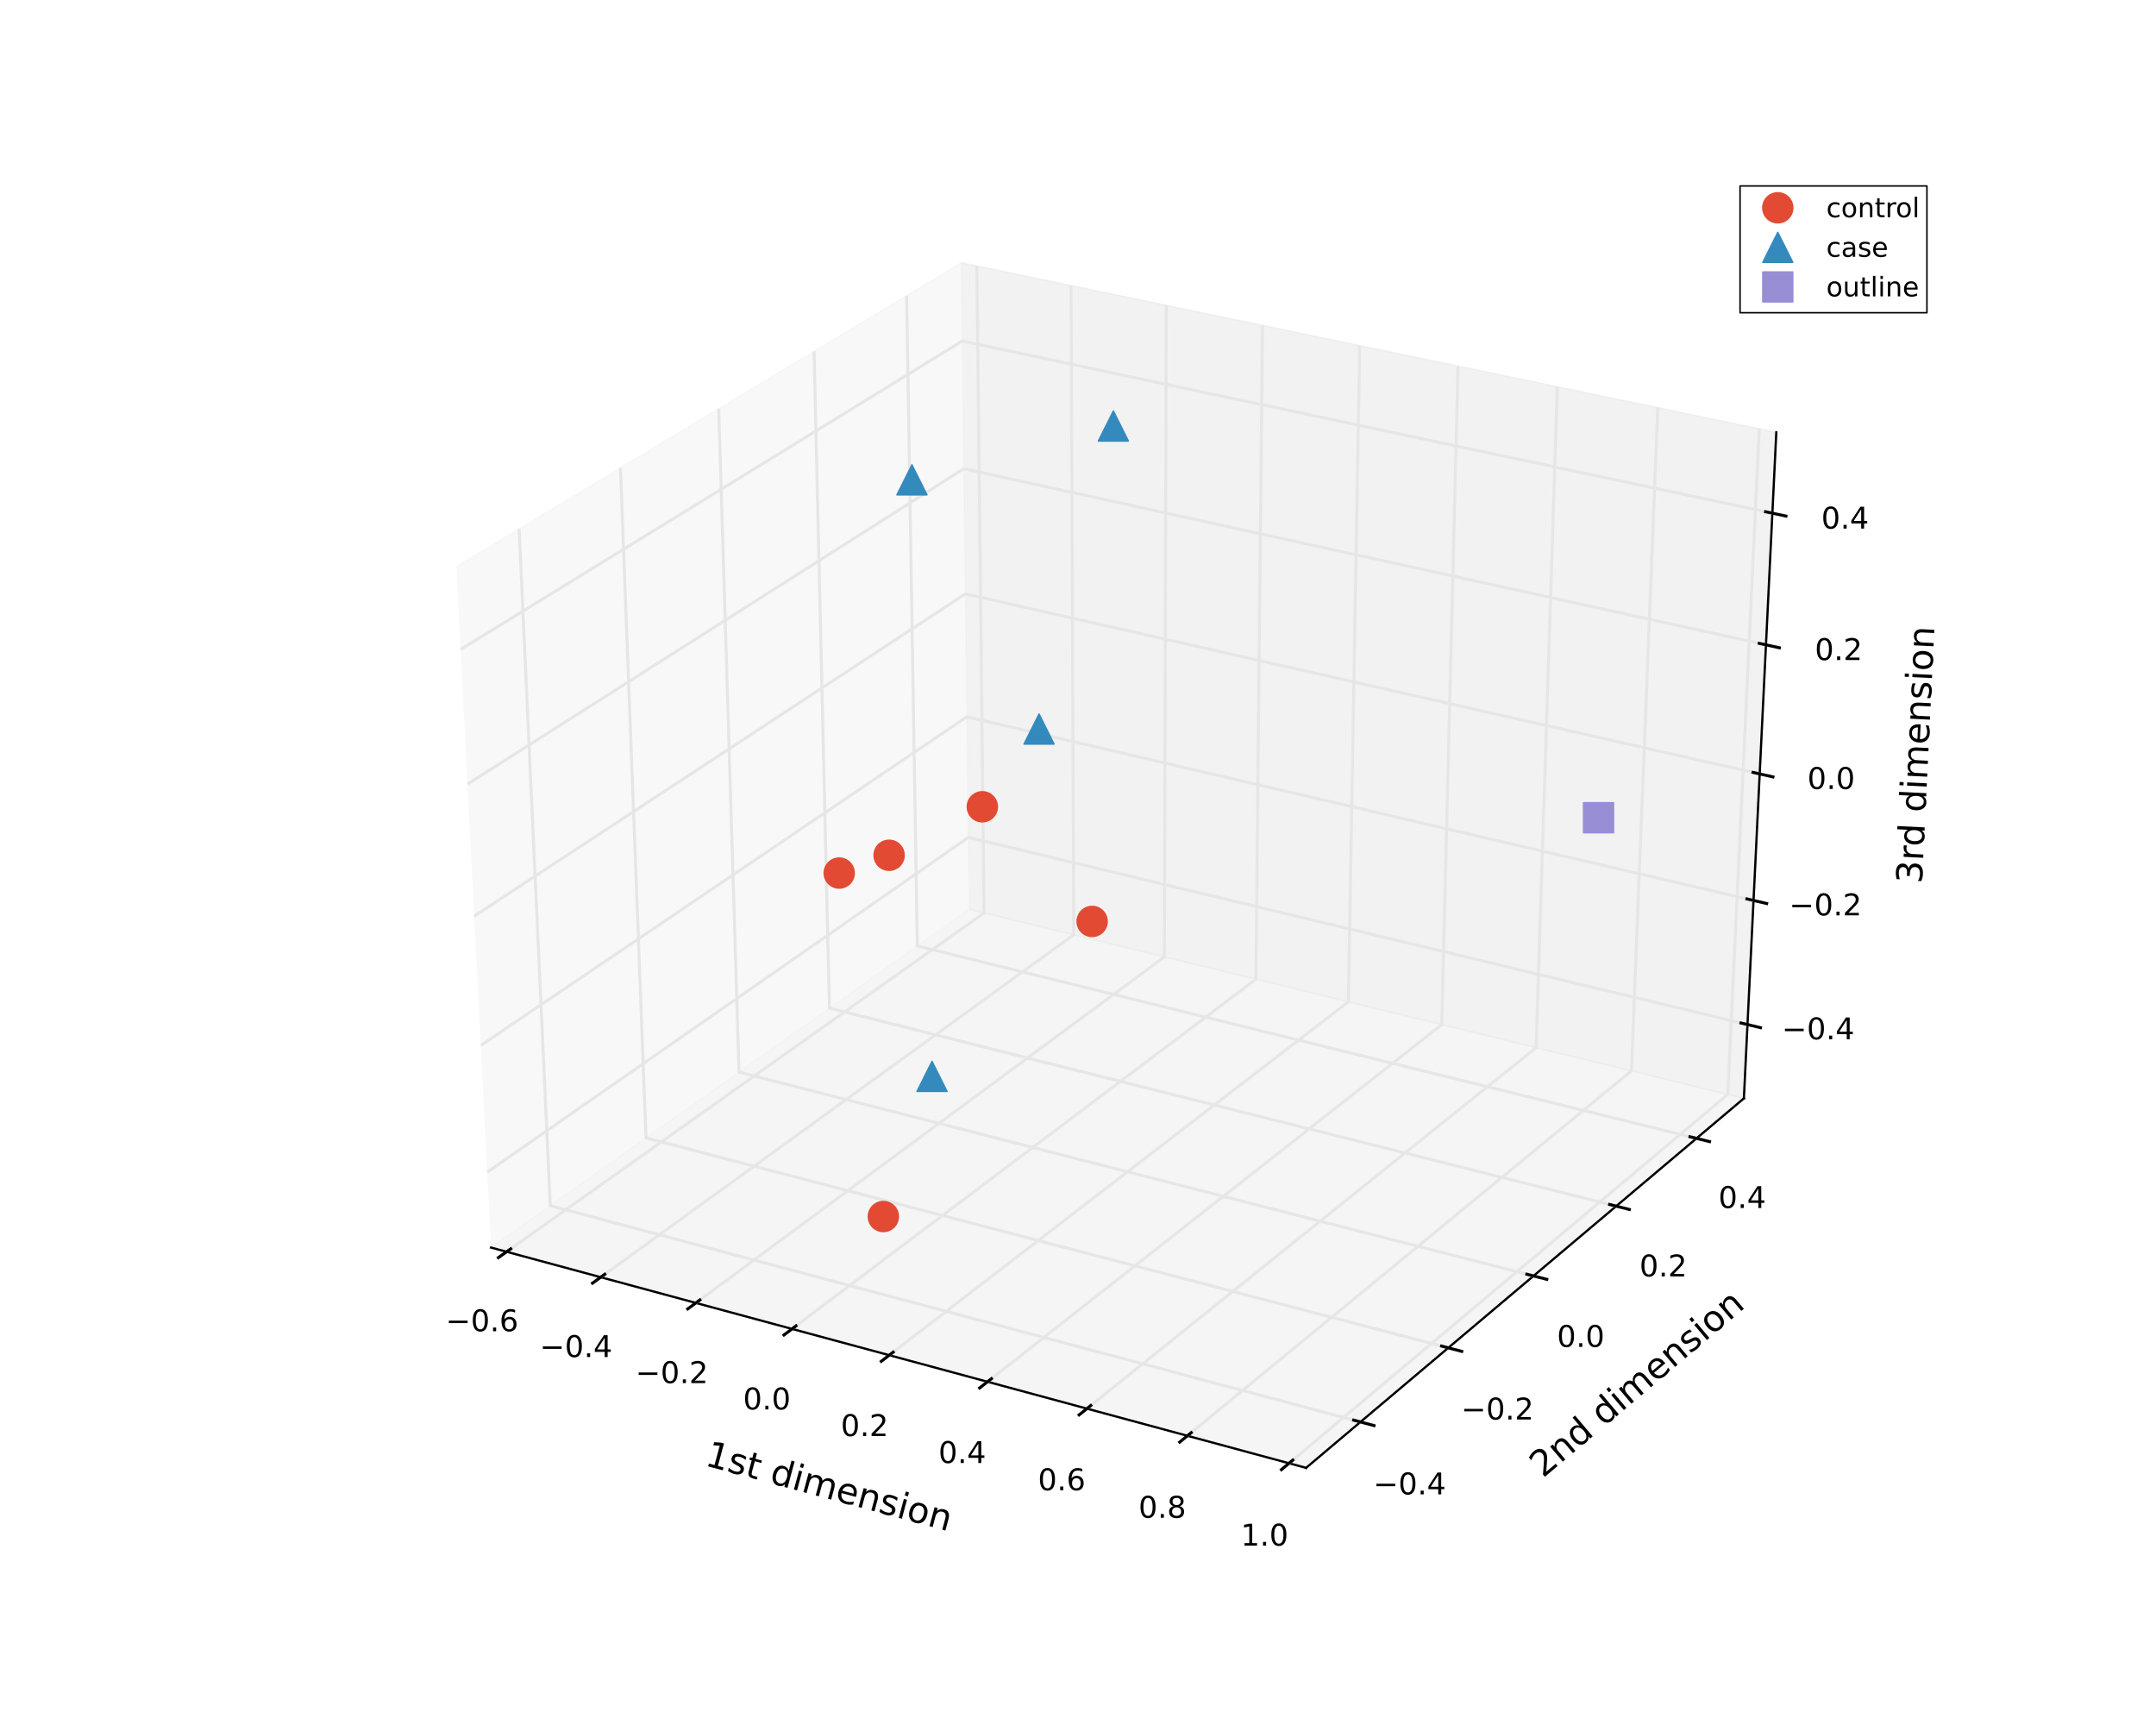 <?xml version="1.0" encoding="utf-8" standalone="no"?>
<!DOCTYPE svg PUBLIC "-//W3C//DTD SVG 1.1//EN"
  "http://www.w3.org/Graphics/SVG/1.1/DTD/svg11.dtd">
<!-- Created with matplotlib (http://matplotlib.org/) -->
<svg height="576pt" version="1.1" viewBox="0 0 720 576" width="720pt" xmlns="http://www.w3.org/2000/svg" xmlns:xlink="http://www.w3.org/1999/xlink">
 <defs>
  <style type="text/css">
*{stroke-linecap:butt;stroke-linejoin:round;}
  </style>
 </defs>
 <g id="figure_1">
  <g id="patch_1">
   <path d="
M0 576
L720 576
L720 0
L0 0
z
" style="fill:#ffffff;"/>
  </g>
  <g id="patch_2">
   <path d="
M90 518.4
L648 518.4
L648 57.6
L90 57.6
z
" style="fill:#ffffff;"/>
  </g>
  <g id="pane3d_1">
   <g id="patch_3">
    <path d="
M163.972 416.579
L323.674 303.602
L321.015 87.72
L152.408 189.228" style="fill:#f2f2f2;opacity:0.5;stroke:#f2f2f2;stroke-linejoin:miter;stroke-width:0.5;"/>
   </g>
  </g>
  <g id="pane3d_2">
   <g id="patch_4">
    <path d="
M323.674 303.602
L582.377 366.764
L593.201 144.372
L321.015 87.72" style="fill:#e6e6e6;opacity:0.5;stroke:#e6e6e6;stroke-linejoin:miter;stroke-width:0.5;"/>
   </g>
  </g>
  <g id="pane3d_3">
   <g id="patch_5">
    <path d="
M163.972 416.579
L436.162 490.142
L582.377 366.764
L323.674 303.602" style="fill:#ececec;opacity:0.5;stroke:#ececec;stroke-linejoin:miter;stroke-width:0.5;"/>
   </g>
  </g>
  <g id="axis3d_1">
   <g id="line2d_1">
    <path d="
M163.972 416.579
L436.162 490.142" style="fill:none;stroke:#000000;stroke-linecap:square;stroke-width:0.75;"/>
   </g>
   <g id="text_1">
    <!-- 1st dimension -->
    <defs>
     <path id="BitstreamVeraSans-Roman-20"/>
     <path d="
M12.406 8.297
L28.516 8.297
L28.516 63.922
L10.984 60.406
L10.984 69.391
L28.422 72.906
L38.281 72.906
L38.281 8.297
L54.391 8.297
L54.391 0
L12.406 0
z
" id="BitstreamVeraSans-Roman-31"/>
     <path d="
M54.891 33.016
L54.891 0
L45.906 0
L45.906 32.719
Q45.906 40.484 42.875 44.328
Q39.844 48.188 33.797 48.188
Q26.516 48.188 22.312 43.547
Q18.109 38.922 18.109 30.906
L18.109 0
L9.078 0
L9.078 54.688
L18.109 54.688
L18.109 46.188
Q21.344 51.125 25.703 53.562
Q30.078 56 35.797 56
Q45.219 56 50.047 50.172
Q54.891 44.344 54.891 33.016" id="BitstreamVeraSans-Roman-6e"/>
     <path d="
M52 44.188
Q55.375 50.25 60.062 53.125
Q64.75 56 71.094 56
Q79.641 56 84.281 50.016
Q88.922 44.047 88.922 33.016
L88.922 0
L79.891 0
L79.891 32.719
Q79.891 40.578 77.094 44.375
Q74.312 48.188 68.609 48.188
Q61.625 48.188 57.562 43.547
Q53.516 38.922 53.516 30.906
L53.516 0
L44.484 0
L44.484 32.719
Q44.484 40.625 41.703 44.406
Q38.922 48.188 33.109 48.188
Q26.219 48.188 22.156 43.531
Q18.109 38.875 18.109 30.906
L18.109 0
L9.078 0
L9.078 54.688
L18.109 54.688
L18.109 46.188
Q21.188 51.219 25.484 53.609
Q29.781 56 35.688 56
Q41.656 56 45.828 52.969
Q50 49.953 52 44.188" id="BitstreamVeraSans-Roman-6d"/>
     <path d="
M30.609 48.391
Q23.391 48.391 19.188 42.75
Q14.984 37.109 14.984 27.297
Q14.984 17.484 19.156 11.844
Q23.344 6.203 30.609 6.203
Q37.797 6.203 41.984 11.859
Q46.188 17.531 46.188 27.297
Q46.188 37.016 41.984 42.703
Q37.797 48.391 30.609 48.391
M30.609 56
Q42.328 56 49.016 48.375
Q55.719 40.766 55.719 27.297
Q55.719 13.875 49.016 6.219
Q42.328 -1.422 30.609 -1.422
Q18.844 -1.422 12.172 6.219
Q5.516 13.875 5.516 27.297
Q5.516 40.766 12.172 48.375
Q18.844 56 30.609 56" id="BitstreamVeraSans-Roman-6f"/>
     <path d="
M9.422 54.688
L18.406 54.688
L18.406 0
L9.422 0
z

M9.422 75.984
L18.406 75.984
L18.406 64.594
L9.422 64.594
z
" id="BitstreamVeraSans-Roman-69"/>
     <path d="
M56.203 29.594
L56.203 25.203
L14.891 25.203
Q15.484 15.922 20.484 11.062
Q25.484 6.203 34.422 6.203
Q39.594 6.203 44.453 7.469
Q49.312 8.734 54.109 11.281
L54.109 2.781
Q49.266 0.734 44.188 -0.344
Q39.109 -1.422 33.891 -1.422
Q20.797 -1.422 13.156 6.188
Q5.516 13.812 5.516 26.812
Q5.516 40.234 12.766 48.109
Q20.016 56 32.328 56
Q43.359 56 49.781 48.891
Q56.203 41.797 56.203 29.594
M47.219 32.234
Q47.125 39.594 43.094 43.984
Q39.062 48.391 32.422 48.391
Q24.906 48.391 20.391 44.141
Q15.875 39.891 15.188 32.172
z
" id="BitstreamVeraSans-Roman-65"/>
     <path d="
M45.406 46.391
L45.406 75.984
L54.391 75.984
L54.391 0
L45.406 0
L45.406 8.203
Q42.578 3.328 38.25 0.953
Q33.938 -1.422 27.875 -1.422
Q17.969 -1.422 11.734 6.484
Q5.516 14.406 5.516 27.297
Q5.516 40.188 11.734 48.094
Q17.969 56 27.875 56
Q33.938 56 38.25 53.625
Q42.578 51.266 45.406 46.391
M14.797 27.297
Q14.797 17.391 18.875 11.75
Q22.953 6.109 30.078 6.109
Q37.203 6.109 41.297 11.75
Q45.406 17.391 45.406 27.297
Q45.406 37.203 41.297 42.844
Q37.203 48.484 30.078 48.484
Q22.953 48.484 18.875 42.844
Q14.797 37.203 14.797 27.297" id="BitstreamVeraSans-Roman-64"/>
     <path d="
M18.312 70.219
L18.312 54.688
L36.812 54.688
L36.812 47.703
L18.312 47.703
L18.312 18.016
Q18.312 11.328 20.141 9.422
Q21.969 7.516 27.594 7.516
L36.812 7.516
L36.812 0
L27.594 0
Q17.188 0 13.234 3.875
Q9.281 7.766 9.281 18.016
L9.281 47.703
L2.688 47.703
L2.688 54.688
L9.281 54.688
L9.281 70.219
z
" id="BitstreamVeraSans-Roman-74"/>
     <path d="
M44.281 53.078
L44.281 44.578
Q40.484 46.531 36.375 47.5
Q32.281 48.484 27.875 48.484
Q21.188 48.484 17.844 46.438
Q14.5 44.391 14.5 40.281
Q14.5 37.156 16.891 35.375
Q19.281 33.594 26.516 31.984
L29.594 31.297
Q39.156 29.25 43.188 25.516
Q47.219 21.781 47.219 15.094
Q47.219 7.469 41.188 3.016
Q35.156 -1.422 24.609 -1.422
Q20.219 -1.422 15.453 -0.562
Q10.688 0.297 5.422 2
L5.422 11.281
Q10.406 8.688 15.234 7.391
Q20.062 6.109 24.812 6.109
Q31.156 6.109 34.562 8.281
Q37.984 10.453 37.984 14.406
Q37.984 18.062 35.516 20.016
Q33.062 21.969 24.703 23.781
L21.578 24.516
Q13.234 26.266 9.516 29.906
Q5.812 33.547 5.812 39.891
Q5.812 47.609 11.281 51.797
Q16.75 56 26.812 56
Q31.781 56 36.172 55.266
Q40.578 54.547 44.281 53.078" id="BitstreamVeraSans-Roman-73"/>
    </defs>
    <g transform="translate(235.054 489.256)rotate(-344.877)scale(0.12 -0.12)">
     <use xlink:href="#BitstreamVeraSans-Roman-31"/>
     <use x="63.623" xlink:href="#BitstreamVeraSans-Roman-73"/>
     <use x="115.723" xlink:href="#BitstreamVeraSans-Roman-74"/>
     <use x="154.932" xlink:href="#BitstreamVeraSans-Roman-20"/>
     <use x="186.719" xlink:href="#BitstreamVeraSans-Roman-64"/>
     <use x="250.195" xlink:href="#BitstreamVeraSans-Roman-69"/>
     <use x="277.979" xlink:href="#BitstreamVeraSans-Roman-6d"/>
     <use x="375.391" xlink:href="#BitstreamVeraSans-Roman-65"/>
     <use x="436.914" xlink:href="#BitstreamVeraSans-Roman-6e"/>
     <use x="500.293" xlink:href="#BitstreamVeraSans-Roman-73"/>
     <use x="552.393" xlink:href="#BitstreamVeraSans-Roman-69"/>
     <use x="580.176" xlink:href="#BitstreamVeraSans-Roman-6f"/>
     <use x="641.357" xlink:href="#BitstreamVeraSans-Roman-6e"/>
    </g>
   </g>
   <g id="Line3DCollection_1">
    <defs>
     <path d="
M169.177 -158.014
L328.638 -271.186
L326.226 -487.196" id="C0_0_3207c26d5e"/>
     <path d="
M200.605 -149.52
L358.593 -263.873
L357.685 -480.648" id="C0_1_f8992d291b"/>
     <path d="
M232.374 -140.934
L388.85 -256.486
L389.476 -474.031" id="C0_2_410a0a7210"/>
     <path d="
M264.489 -132.255
L419.413 -249.024
L421.606 -467.344" id="C0_3_6521b62896"/>
     <path d="
M296.957 -123.48
L450.287 -241.486
L454.078 -460.585" id="C0_4_1732cd6375"/>
     <path d="
M329.783 -114.608
L481.476 -233.871
L486.9 -453.753" id="C0_5_eab1f8af3b"/>
     <path d="
M362.973 -105.638
L512.985 -226.178
L520.076 -446.848" id="C0_6_dc8d82d5e9"/>
     <path d="
M396.533 -96.569
L544.819 -218.406
L553.612 -439.868" id="C0_7_8271793152"/>
     <path d="
M430.469 -87.397
L576.984 -210.553
L587.514 -432.812" id="C0_8_fc75767a06"/>
    </defs>
    <use style="fill:none;stroke:#e6e6e6;" x="0.0" xlink:href="#C0_0_3207c26d5e" y="576.0"/>
    <use style="fill:none;stroke:#e6e6e6;" x="0.0" xlink:href="#C0_1_f8992d291b" y="576.0"/>
    <use style="fill:none;stroke:#e6e6e6;" x="0.0" xlink:href="#C0_2_410a0a7210" y="576.0"/>
    <use style="fill:none;stroke:#e6e6e6;" x="0.0" xlink:href="#C0_3_6521b62896" y="576.0"/>
    <use style="fill:none;stroke:#e6e6e6;" x="0.0" xlink:href="#C0_4_1732cd6375" y="576.0"/>
    <use style="fill:none;stroke:#e6e6e6;" x="0.0" xlink:href="#C0_5_eab1f8af3b" y="576.0"/>
    <use style="fill:none;stroke:#e6e6e6;" x="0.0" xlink:href="#C0_6_dc8d82d5e9" y="576.0"/>
    <use style="fill:none;stroke:#e6e6e6;" x="0.0" xlink:href="#C0_7_8271793152" y="576.0"/>
    <use style="fill:none;stroke:#e6e6e6;" x="0.0" xlink:href="#C0_8_fc75767a06" y="576.0"/>
   </g>
   <g id="xtick_1">
    <g id="line2d_2">
     <path clip-path="url(#p85fc99dca4)" d="
M376.541 281.773" style="fill:none;stroke:#000000;stroke-linecap:square;stroke-width:0.5;"/>
    </g>
    <g id="line2d_3">
     <path d="
M170.55 417.011
L166.424 419.94" style="fill:none;stroke:#000000;stroke-linecap:square;"/>
    </g>
    <g id="text_2">
     <!-- −0.6 -->
     <defs>
      <path d="
M10.594 35.5
L73.188 35.5
L73.188 27.203
L10.594 27.203
z
" id="BitstreamVeraSans-Roman-2212"/>
      <path d="
M33.016 40.375
Q26.375 40.375 22.484 35.828
Q18.609 31.297 18.609 23.391
Q18.609 15.531 22.484 10.953
Q26.375 6.391 33.016 6.391
Q39.656 6.391 43.531 10.953
Q47.406 15.531 47.406 23.391
Q47.406 31.297 43.531 35.828
Q39.656 40.375 33.016 40.375
M52.594 71.297
L52.594 62.312
Q48.875 64.062 45.094 64.984
Q41.312 65.922 37.594 65.922
Q27.828 65.922 22.672 59.328
Q17.531 52.734 16.797 39.406
Q19.672 43.656 24.016 45.922
Q28.375 48.188 33.594 48.188
Q44.578 48.188 50.953 41.516
Q57.328 34.859 57.328 23.391
Q57.328 12.156 50.688 5.359
Q44.047 -1.422 33.016 -1.422
Q20.359 -1.422 13.672 8.266
Q6.984 17.969 6.984 36.375
Q6.984 53.656 15.188 63.938
Q23.391 74.219 37.203 74.219
Q40.922 74.219 44.703 73.484
Q48.484 72.75 52.594 71.297" id="BitstreamVeraSans-Roman-36"/>
      <path d="
M31.781 66.406
Q24.172 66.406 20.328 58.906
Q16.5 51.422 16.5 36.375
Q16.5 21.391 20.328 13.891
Q24.172 6.391 31.781 6.391
Q39.453 6.391 43.281 13.891
Q47.125 21.391 47.125 36.375
Q47.125 51.422 43.281 58.906
Q39.453 66.406 31.781 66.406
M31.781 74.219
Q44.047 74.219 50.516 64.516
Q56.984 54.828 56.984 36.375
Q56.984 17.969 50.516 8.266
Q44.047 -1.422 31.781 -1.422
Q19.531 -1.422 13.062 8.266
Q6.594 17.969 6.594 36.375
Q6.594 54.828 13.062 64.516
Q19.531 74.219 31.781 74.219" id="BitstreamVeraSans-Roman-30"/>
      <path d="
M10.688 12.406
L21 12.406
L21 0
L10.688 0
z
" id="BitstreamVeraSans-Roman-2e"/>
     </defs>
     <g transform="translate(148.845 444.522)scale(0.1 -0.1)">
      <use xlink:href="#BitstreamVeraSans-Roman-2212"/>
      <use x="83.789" xlink:href="#BitstreamVeraSans-Roman-30"/>
      <use x="147.412" xlink:href="#BitstreamVeraSans-Roman-2e"/>
      <use x="179.199" xlink:href="#BitstreamVeraSans-Roman-36"/>
     </g>
    </g>
   </g>
   <g id="xtick_2">
    <g id="line2d_4">
     <path clip-path="url(#p85fc99dca4)" d="
M376.541 281.773" style="fill:none;stroke:#000000;stroke-linecap:square;stroke-width:0.5;"/>
    </g>
    <g id="line2d_5">
     <path d="
M201.966 425.494
L197.877 428.455" style="fill:none;stroke:#000000;stroke-linecap:square;"/>
    </g>
    <g id="text_3">
     <!-- −0.4 -->
     <defs>
      <path d="
M37.797 64.312
L12.891 25.391
L37.797 25.391
z

M35.203 72.906
L47.609 72.906
L47.609 25.391
L58.016 25.391
L58.016 17.188
L47.609 17.188
L47.609 0
L37.797 0
L37.797 17.188
L4.891 17.188
L4.891 26.703
z
" id="BitstreamVeraSans-Roman-34"/>
     </defs>
     <g transform="translate(180.236 453.131)scale(0.1 -0.1)">
      <use xlink:href="#BitstreamVeraSans-Roman-2212"/>
      <use x="83.789" xlink:href="#BitstreamVeraSans-Roman-30"/>
      <use x="147.412" xlink:href="#BitstreamVeraSans-Roman-2e"/>
      <use x="179.199" xlink:href="#BitstreamVeraSans-Roman-34"/>
     </g>
    </g>
   </g>
   <g id="xtick_3">
    <g id="line2d_6">
     <path clip-path="url(#p85fc99dca4)" d="
M376.541 281.773" style="fill:none;stroke:#000000;stroke-linecap:square;stroke-width:0.5;"/>
    </g>
    <g id="line2d_7">
     <path d="
M233.723 434.07
L229.671 437.062" style="fill:none;stroke:#000000;stroke-linecap:square;"/>
    </g>
    <g id="text_4">
     <!-- −0.2 -->
     <defs>
      <path d="
M19.188 8.297
L53.609 8.297
L53.609 0
L7.328 0
L7.328 8.297
Q12.938 14.109 22.625 23.891
Q32.328 33.688 34.812 36.531
Q39.547 41.844 41.422 45.531
Q43.312 49.219 43.312 52.781
Q43.312 58.594 39.234 62.25
Q35.156 65.922 28.609 65.922
Q23.969 65.922 18.812 64.312
Q13.672 62.703 7.812 59.422
L7.812 69.391
Q13.766 71.781 18.938 73
Q24.125 74.219 28.422 74.219
Q39.75 74.219 46.484 68.547
Q53.219 62.891 53.219 53.422
Q53.219 48.922 51.531 44.891
Q49.859 40.875 45.406 35.406
Q44.188 33.984 37.641 27.219
Q31.109 20.453 19.188 8.297" id="BitstreamVeraSans-Roman-32"/>
     </defs>
     <g transform="translate(212.222 461.833)scale(0.1 -0.1)">
      <use xlink:href="#BitstreamVeraSans-Roman-2212"/>
      <use x="83.789" xlink:href="#BitstreamVeraSans-Roman-30"/>
      <use x="147.412" xlink:href="#BitstreamVeraSans-Roman-2e"/>
      <use x="179.199" xlink:href="#BitstreamVeraSans-Roman-32"/>
     </g>
    </g>
   </g>
   <g id="xtick_4">
    <g id="line2d_8">
     <path clip-path="url(#p85fc99dca4)" d="
M376.541 281.773" style="fill:none;stroke:#000000;stroke-linecap:square;stroke-width:0.5;"/>
    </g>
    <g id="line2d_9">
     <path d="
M265.825 442.738
L261.812 445.763" style="fill:none;stroke:#000000;stroke-linecap:square;"/>
    </g>
    <g id="text_5">
     <!-- 0.0 -->
     <g transform="translate(248.157 470.63)scale(0.1 -0.1)">
      <use xlink:href="#BitstreamVeraSans-Roman-30"/>
      <use x="63.623" xlink:href="#BitstreamVeraSans-Roman-2e"/>
      <use x="95.41" xlink:href="#BitstreamVeraSans-Roman-30"/>
     </g>
    </g>
   </g>
   <g id="xtick_5">
    <g id="line2d_10">
     <path clip-path="url(#p85fc99dca4)" d="
M376.541 281.773" style="fill:none;stroke:#000000;stroke-linecap:square;stroke-width:0.5;"/>
    </g>
    <g id="line2d_11">
     <path d="
M298.28 451.502
L294.306 454.56" style="fill:none;stroke:#000000;stroke-linecap:square;"/>
    </g>
    <g id="text_6">
     <!-- 0.2 -->
     <g transform="translate(280.792 479.523)scale(0.1 -0.1)">
      <use xlink:href="#BitstreamVeraSans-Roman-30"/>
      <use x="63.623" xlink:href="#BitstreamVeraSans-Roman-2e"/>
      <use x="95.41" xlink:href="#BitstreamVeraSans-Roman-32"/>
     </g>
    </g>
   </g>
   <g id="xtick_6">
    <g id="line2d_12">
     <path clip-path="url(#p85fc99dca4)" d="
M376.541 281.773" style="fill:none;stroke:#000000;stroke-linecap:square;stroke-width:0.5;"/>
    </g>
    <g id="line2d_13">
     <path d="
M331.092 460.362
L327.159 463.454" style="fill:none;stroke:#000000;stroke-linecap:square;"/>
    </g>
    <g id="text_7">
     <!-- 0.4 -->
     <g transform="translate(313.396 488.515)scale(0.1 -0.1)">
      <use xlink:href="#BitstreamVeraSans-Roman-30"/>
      <use x="63.623" xlink:href="#BitstreamVeraSans-Roman-2e"/>
      <use x="95.41" xlink:href="#BitstreamVeraSans-Roman-34"/>
     </g>
    </g>
   </g>
   <g id="xtick_7">
    <g id="line2d_14">
     <path clip-path="url(#p85fc99dca4)" d="
M376.541 281.773" style="fill:none;stroke:#000000;stroke-linecap:square;stroke-width:0.5;"/>
    </g>
    <g id="line2d_15">
     <path d="
M364.268 469.321
L360.377 472.447" style="fill:none;stroke:#000000;stroke-linecap:square;"/>
    </g>
    <g id="text_8">
     <!-- 0.6 -->
     <g transform="translate(346.62 497.607)scale(0.1 -0.1)">
      <use xlink:href="#BitstreamVeraSans-Roman-30"/>
      <use x="63.623" xlink:href="#BitstreamVeraSans-Roman-2e"/>
      <use x="95.41" xlink:href="#BitstreamVeraSans-Roman-36"/>
     </g>
    </g>
   </g>
   <g id="xtick_8">
    <g id="line2d_16">
     <path clip-path="url(#p85fc99dca4)" d="
M376.541 281.773" style="fill:none;stroke:#000000;stroke-linecap:square;stroke-width:0.5;"/>
    </g>
    <g id="line2d_17">
     <path d="
M397.814 478.379
L393.966 481.54" style="fill:none;stroke:#000000;stroke-linecap:square;"/>
    </g>
    <g id="text_9">
     <!-- 0.8 -->
     <defs>
      <path d="
M31.781 34.625
Q24.75 34.625 20.719 30.859
Q16.703 27.094 16.703 20.516
Q16.703 13.922 20.719 10.156
Q24.75 6.391 31.781 6.391
Q38.812 6.391 42.859 10.172
Q46.922 13.969 46.922 20.516
Q46.922 27.094 42.891 30.859
Q38.875 34.625 31.781 34.625
M21.922 38.812
Q15.578 40.375 12.031 44.719
Q8.5 49.078 8.5 55.328
Q8.5 64.062 14.719 69.141
Q20.953 74.219 31.781 74.219
Q42.672 74.219 48.875 69.141
Q55.078 64.062 55.078 55.328
Q55.078 49.078 51.531 44.719
Q48 40.375 41.703 38.812
Q48.828 37.156 52.797 32.312
Q56.781 27.484 56.781 20.516
Q56.781 9.906 50.312 4.234
Q43.844 -1.422 31.781 -1.422
Q19.734 -1.422 13.25 4.234
Q6.781 9.906 6.781 20.516
Q6.781 27.484 10.781 32.312
Q14.797 37.156 21.922 38.812
M18.312 54.391
Q18.312 48.734 21.844 45.562
Q25.391 42.391 31.781 42.391
Q38.141 42.391 41.719 45.562
Q45.312 48.734 45.312 54.391
Q45.312 60.062 41.719 63.234
Q38.141 66.406 31.781 66.406
Q25.391 66.406 21.844 63.234
Q18.312 60.062 18.312 54.391" id="BitstreamVeraSans-Roman-38"/>
     </defs>
     <g transform="translate(380.207 506.8)scale(0.1 -0.1)">
      <use xlink:href="#BitstreamVeraSans-Roman-30"/>
      <use x="63.623" xlink:href="#BitstreamVeraSans-Roman-2e"/>
      <use x="95.41" xlink:href="#BitstreamVeraSans-Roman-38"/>
     </g>
    </g>
   </g>
   <g id="xtick_9">
    <g id="line2d_18">
     <path clip-path="url(#p85fc99dca4)" d="
M376.541 281.773" style="fill:none;stroke:#000000;stroke-linecap:square;stroke-width:0.5;"/>
    </g>
    <g id="line2d_19">
     <path d="
M431.735 487.539
L427.932 490.736" style="fill:none;stroke:#000000;stroke-linecap:square;"/>
    </g>
    <g id="text_10">
     <!-- 1.0 -->
     <g transform="translate(414.353 516.097)scale(0.1 -0.1)">
      <use xlink:href="#BitstreamVeraSans-Roman-31"/>
      <use x="63.623" xlink:href="#BitstreamVeraSans-Roman-2e"/>
      <use x="95.41" xlink:href="#BitstreamVeraSans-Roman-30"/>
     </g>
    </g>
   </g>
  </g>
  <g id="axis3d_2">
   <g id="line2d_20">
    <path d="
M582.377 366.764
L436.162 490.142" style="fill:none;stroke:#000000;stroke-linecap:square;stroke-width:0.75;"/>
   </g>
   <g id="text_11">
    <!-- 2nd dimension -->
    <g transform="translate(515.249 493.672)rotate(-40.158)scale(0.12 -0.12)">
     <use xlink:href="#BitstreamVeraSans-Roman-32"/>
     <use x="63.623" xlink:href="#BitstreamVeraSans-Roman-6e"/>
     <use x="127.002" xlink:href="#BitstreamVeraSans-Roman-64"/>
     <use x="190.479" xlink:href="#BitstreamVeraSans-Roman-20"/>
     <use x="222.266" xlink:href="#BitstreamVeraSans-Roman-64"/>
     <use x="285.742" xlink:href="#BitstreamVeraSans-Roman-69"/>
     <use x="313.525" xlink:href="#BitstreamVeraSans-Roman-6d"/>
     <use x="410.938" xlink:href="#BitstreamVeraSans-Roman-65"/>
     <use x="472.461" xlink:href="#BitstreamVeraSans-Roman-6e"/>
     <use x="535.84" xlink:href="#BitstreamVeraSans-Roman-73"/>
     <use x="587.939" xlink:href="#BitstreamVeraSans-Roman-69"/>
     <use x="615.723" xlink:href="#BitstreamVeraSans-Roman-6f"/>
     <use x="676.904" xlink:href="#BitstreamVeraSans-Roman-6e"/>
    </g>
   </g>
   <g id="Line3DCollection_2">
    <defs>
     <path d="
M173.364 -399.388
L183.753 -173.415
L454.326 -101.186" id="C1_0_c0e657d5e3"/>
     <path d="
M207.2 -419.759
L215.733 -196.038
L483.659 -125.937" id="C1_1_5c4c4218be"/>
     <path d="
M240.016 -439.516
L246.797 -218.014
L512.115 -149.949" id="C1_2_5490c814b8"/>
     <path d="
M271.86 -458.687
L276.986 -239.37
L539.733 -173.253" id="C1_3_43e3e0362a"/>
     <path d="
M302.773 -477.297
L306.335 -260.132
L566.55 -195.881" id="C1_4_2b5bdcae6d"/>
    </defs>
    <use style="fill:none;stroke:#e6e6e6;" x="0.0" xlink:href="#C1_0_c0e657d5e3" y="576.0"/>
    <use style="fill:none;stroke:#e6e6e6;" x="0.0" xlink:href="#C1_1_5c4c4218be" y="576.0"/>
    <use style="fill:none;stroke:#e6e6e6;" x="0.0" xlink:href="#C1_2_5490c814b8" y="576.0"/>
    <use style="fill:none;stroke:#e6e6e6;" x="0.0" xlink:href="#C1_3_43e3e0362a" y="576.0"/>
    <use style="fill:none;stroke:#e6e6e6;" x="0.0" xlink:href="#C1_4_2b5bdcae6d" y="576.0"/>
   </g>
   <g id="xtick_10">
    <g id="line2d_21">
     <path clip-path="url(#p85fc99dca4)" d="
M376.541 281.773" style="fill:none;stroke:#000000;stroke-linecap:square;stroke-width:0.5;"/>
    </g>
    <g id="line2d_22">
     <path d="
M452.062 474.21
L458.859 476.025" style="fill:none;stroke:#000000;stroke-linecap:square;"/>
    </g>
    <g id="text_12">
     <!-- −0.4 -->
     <g transform="translate(458.61 498.986)scale(0.1 -0.1)">
      <use xlink:href="#BitstreamVeraSans-Roman-2212"/>
      <use x="83.789" xlink:href="#BitstreamVeraSans-Roman-30"/>
      <use x="147.412" xlink:href="#BitstreamVeraSans-Roman-2e"/>
      <use x="179.199" xlink:href="#BitstreamVeraSans-Roman-34"/>
     </g>
    </g>
   </g>
   <g id="xtick_11">
    <g id="line2d_23">
     <path clip-path="url(#p85fc99dca4)" d="
M376.541 281.773" style="fill:none;stroke:#000000;stroke-linecap:square;stroke-width:0.5;"/>
    </g>
    <g id="line2d_24">
     <path d="
M481.419 449.477
L488.145 451.237" style="fill:none;stroke:#000000;stroke-linecap:square;"/>
    </g>
    <g id="text_13">
     <!-- −0.2 -->
     <g transform="translate(487.915 473.993)scale(0.1 -0.1)">
      <use xlink:href="#BitstreamVeraSans-Roman-2212"/>
      <use x="83.789" xlink:href="#BitstreamVeraSans-Roman-30"/>
      <use x="147.412" xlink:href="#BitstreamVeraSans-Roman-2e"/>
      <use x="179.199" xlink:href="#BitstreamVeraSans-Roman-32"/>
     </g>
    </g>
   </g>
   <g id="xtick_12">
    <g id="line2d_25">
     <path clip-path="url(#p85fc99dca4)" d="
M376.541 281.773" style="fill:none;stroke:#000000;stroke-linecap:square;stroke-width:0.5;"/>
    </g>
    <g id="line2d_26">
     <path d="
M509.898 425.482
L516.555 427.19" style="fill:none;stroke:#000000;stroke-linecap:square;"/>
    </g>
    <g id="text_14">
     <!-- 0.0 -->
     <g transform="translate(519.951 449.746)scale(0.1 -0.1)">
      <use xlink:href="#BitstreamVeraSans-Roman-30"/>
      <use x="63.623" xlink:href="#BitstreamVeraSans-Roman-2e"/>
      <use x="95.41" xlink:href="#BitstreamVeraSans-Roman-30"/>
     </g>
    </g>
   </g>
   <g id="xtick_13">
    <g id="line2d_27">
     <path clip-path="url(#p85fc99dca4)" d="
M376.541 281.773" style="fill:none;stroke:#000000;stroke-linecap:square;stroke-width:0.5;"/>
    </g>
    <g id="line2d_28">
     <path d="
M537.539 402.195
L544.127 403.852" style="fill:none;stroke:#000000;stroke-linecap:square;"/>
    </g>
    <g id="text_15">
     <!-- 0.2 -->
     <g transform="translate(547.505 426.214)scale(0.1 -0.1)">
      <use xlink:href="#BitstreamVeraSans-Roman-30"/>
      <use x="63.623" xlink:href="#BitstreamVeraSans-Roman-2e"/>
      <use x="95.41" xlink:href="#BitstreamVeraSans-Roman-32"/>
     </g>
    </g>
   </g>
   <g id="xtick_14">
    <g id="line2d_29">
     <path clip-path="url(#p85fc99dca4)" d="
M376.541 281.773" style="fill:none;stroke:#000000;stroke-linecap:square;stroke-width:0.5;"/>
    </g>
    <g id="line2d_30">
     <path d="
M564.378 379.583
L570.898 381.193" style="fill:none;stroke:#000000;stroke-linecap:square;"/>
    </g>
    <g id="text_16">
     <!-- 0.4 -->
     <g transform="translate(573.874 403.364)scale(0.1 -0.1)">
      <use xlink:href="#BitstreamVeraSans-Roman-30"/>
      <use x="63.623" xlink:href="#BitstreamVeraSans-Roman-2e"/>
      <use x="95.41" xlink:href="#BitstreamVeraSans-Roman-34"/>
     </g>
    </g>
   </g>
  </g>
  <g id="axis3d_3">
   <g id="line2d_31">
    <path d="
M582.377 366.764
L593.201 144.372" style="fill:none;stroke:#000000;stroke-linecap:square;stroke-width:0.75;"/>
   </g>
   <g id="text_17">
    <!-- 3rd dimension -->
    <defs>
     <path d="
M40.578 39.312
Q47.656 37.797 51.625 33
Q55.609 28.219 55.609 21.188
Q55.609 10.406 48.188 4.484
Q40.766 -1.422 27.094 -1.422
Q22.516 -1.422 17.656 -0.516
Q12.797 0.391 7.625 2.203
L7.625 11.719
Q11.719 9.328 16.594 8.109
Q21.484 6.891 26.812 6.891
Q36.078 6.891 40.938 10.547
Q45.797 14.203 45.797 21.188
Q45.797 27.641 41.281 31.266
Q36.766 34.906 28.719 34.906
L20.219 34.906
L20.219 43.016
L29.109 43.016
Q36.375 43.016 40.234 45.922
Q44.094 48.828 44.094 54.297
Q44.094 59.906 40.109 62.906
Q36.141 65.922 28.719 65.922
Q24.656 65.922 20.016 65.031
Q15.375 64.156 9.812 62.312
L9.812 71.094
Q15.438 72.656 20.344 73.438
Q25.25 74.219 29.594 74.219
Q40.828 74.219 47.359 69.109
Q53.906 64.016 53.906 55.328
Q53.906 49.266 50.438 45.094
Q46.969 40.922 40.578 39.312" id="BitstreamVeraSans-Roman-33"/>
     <path d="
M41.109 46.297
Q39.594 47.172 37.812 47.578
Q36.031 48 33.891 48
Q26.266 48 22.188 43.047
Q18.109 38.094 18.109 28.812
L18.109 0
L9.078 0
L9.078 54.688
L18.109 54.688
L18.109 46.188
Q20.953 51.172 25.484 53.578
Q30.031 56 36.531 56
Q37.453 56 38.578 55.875
Q39.703 55.766 41.062 55.516
z
" id="BitstreamVeraSans-Roman-72"/>
    </defs>
    <g transform="translate(641.839 295.136)rotate(-87.214)scale(0.12 -0.12)">
     <use xlink:href="#BitstreamVeraSans-Roman-33"/>
     <use x="63.623" xlink:href="#BitstreamVeraSans-Roman-72"/>
     <use x="102.986" xlink:href="#BitstreamVeraSans-Roman-64"/>
     <use x="166.463" xlink:href="#BitstreamVeraSans-Roman-20"/>
     <use x="198.25" xlink:href="#BitstreamVeraSans-Roman-64"/>
     <use x="261.727" xlink:href="#BitstreamVeraSans-Roman-69"/>
     <use x="289.51" xlink:href="#BitstreamVeraSans-Roman-6d"/>
     <use x="386.922" xlink:href="#BitstreamVeraSans-Roman-65"/>
     <use x="448.445" xlink:href="#BitstreamVeraSans-Roman-6e"/>
     <use x="511.824" xlink:href="#BitstreamVeraSans-Roman-73"/>
     <use x="563.924" xlink:href="#BitstreamVeraSans-Roman-69"/>
     <use x="591.707" xlink:href="#BitstreamVeraSans-Roman-6f"/>
     <use x="652.889" xlink:href="#BitstreamVeraSans-Roman-6e"/>
    </g>
   </g>
   <g id="Line3DCollection_3">
    <defs>
     <path d="
M583.577 -233.888
L323.379 -296.375
L162.692 -184.583" id="C2_0_693271bb61"/>
     <path d="
M585.594 -275.328
L322.883 -336.654
L160.539 -226.904" id="C2_1_cedd9a9de9"/>
     <path d="
M587.65 -317.584
L322.377 -377.691
L158.343 -270.086" id="C2_2_e8b646eb58"/>
     <path d="
M589.748 -360.679
L321.862 -419.51
L156.102 -314.155" id="C2_3_b3a1e28370"/>
     <path d="
M591.887 -404.639
L321.337 -462.131
L153.814 -359.139" id="C2_4_231cd2da26"/>
    </defs>
    <use style="fill:none;stroke:#e6e6e6;" x="0.0" xlink:href="#C2_0_693271bb61" y="576.0"/>
    <use style="fill:none;stroke:#e6e6e6;" x="0.0" xlink:href="#C2_1_cedd9a9de9" y="576.0"/>
    <use style="fill:none;stroke:#e6e6e6;" x="0.0" xlink:href="#C2_2_e8b646eb58" y="576.0"/>
    <use style="fill:none;stroke:#e6e6e6;" x="0.0" xlink:href="#C2_3_b3a1e28370" y="576.0"/>
    <use style="fill:none;stroke:#e6e6e6;" x="0.0" xlink:href="#C2_4_231cd2da26" y="576.0"/>
   </g>
   <g id="xtick_15">
    <g id="line2d_32">
     <path d="
M376.541 281.773" style="fill:none;stroke:#000000;stroke-linecap:square;stroke-width:0.5;"/>
    </g>
    <g id="line2d_33">
     <path d="
M581.405 341.591
L587.924 343.156" style="fill:none;stroke:#000000;stroke-linecap:square;"/>
    </g>
    <g id="text_18">
     <!-- −0.4 -->
     <g transform="translate(595.024 347.042)scale(0.1 -0.1)">
      <use xlink:href="#BitstreamVeraSans-Roman-2212"/>
      <use x="83.789" xlink:href="#BitstreamVeraSans-Roman-30"/>
      <use x="147.412" xlink:href="#BitstreamVeraSans-Roman-2e"/>
      <use x="179.199" xlink:href="#BitstreamVeraSans-Roman-34"/>
     </g>
    </g>
   </g>
   <g id="xtick_16">
    <g id="line2d_34">
     <path d="
M376.541 281.773" style="fill:none;stroke:#000000;stroke-linecap:square;stroke-width:0.5;"/>
    </g>
    <g id="line2d_35">
     <path d="
M583.401 300.16
L589.985 301.697" style="fill:none;stroke:#000000;stroke-linecap:square;"/>
    </g>
    <g id="text_19">
     <!-- −0.2 -->
     <g transform="translate(597.479 305.651)scale(0.1 -0.1)">
      <use xlink:href="#BitstreamVeraSans-Roman-2212"/>
      <use x="83.789" xlink:href="#BitstreamVeraSans-Roman-30"/>
      <use x="147.412" xlink:href="#BitstreamVeraSans-Roman-2e"/>
      <use x="179.199" xlink:href="#BitstreamVeraSans-Roman-32"/>
     </g>
    </g>
   </g>
   <g id="xtick_17">
    <g id="line2d_36">
     <path d="
M376.541 281.773" style="fill:none;stroke:#000000;stroke-linecap:square;stroke-width:0.5;"/>
    </g>
    <g id="line2d_37">
     <path d="
M585.435 257.914
L592.086 259.422" style="fill:none;stroke:#000000;stroke-linecap:square;"/>
    </g>
    <g id="text_20">
     <!-- 0.0 -->
     <g transform="translate(603.579 263.446)scale(0.1 -0.1)">
      <use xlink:href="#BitstreamVeraSans-Roman-30"/>
      <use x="63.623" xlink:href="#BitstreamVeraSans-Roman-2e"/>
      <use x="95.41" xlink:href="#BitstreamVeraSans-Roman-30"/>
     </g>
    </g>
   </g>
   <g id="xtick_18">
    <g id="line2d_38">
     <path d="
M376.541 281.773" style="fill:none;stroke:#000000;stroke-linecap:square;stroke-width:0.5;"/>
    </g>
    <g id="line2d_39">
     <path d="
M587.509 214.83
L594.229 216.305" style="fill:none;stroke:#000000;stroke-linecap:square;"/>
    </g>
    <g id="text_21">
     <!-- 0.2 -->
     <g transform="translate(606.071 220.404)scale(0.1 -0.1)">
      <use xlink:href="#BitstreamVeraSans-Roman-30"/>
      <use x="63.623" xlink:href="#BitstreamVeraSans-Roman-2e"/>
      <use x="95.41" xlink:href="#BitstreamVeraSans-Roman-32"/>
     </g>
    </g>
   </g>
   <g id="xtick_19">
    <g id="line2d_40">
     <path d="
M376.541 281.773" style="fill:none;stroke:#000000;stroke-linecap:square;stroke-width:0.5;"/>
    </g>
    <g id="line2d_41">
     <path d="
M589.626 170.881
L596.415 172.323" style="fill:none;stroke:#000000;stroke-linecap:square;"/>
    </g>
    <g id="text_22">
     <!-- 0.4 -->
     <g transform="translate(608.221 176.501)scale(0.1 -0.1)">
      <use xlink:href="#BitstreamVeraSans-Roman-30"/>
      <use x="63.623" xlink:href="#BitstreamVeraSans-Roman-2e"/>
      <use x="95.41" xlink:href="#BitstreamVeraSans-Roman-34"/>
     </g>
    </g>
   </g>
  </g>
  <g id="axes_1">
   <g id="line2d_42">
    <defs>
     <path d="
M0 5
C1.326 5 2.598 4.473 3.536 3.536
C4.473 2.598 5 1.326 5 0
C5 -1.326 4.473 -2.598 3.536 -3.536
C2.598 -4.473 1.326 -5 0 -5
C-1.326 -5 -2.598 -4.473 -3.536 -3.536
C-4.473 -2.598 -5 -1.326 -5 0
C-5 1.326 -4.473 2.598 -3.536 3.536
C-2.598 4.473 -1.326 5 0 5
z
" id="m71883f010a" style="stroke:#e24a33;stroke-width:0.5;"/>
    </defs>
    <g clip-path="url(#p85fc99dca4)">
     <use style="fill:#e24a33;opacity:0.7;stroke:#e24a33;stroke-width:0.5;" x="364.723" xlink:href="#m71883f010a" y="307.678"/>
     <use style="fill:#e24a33;opacity:0.7;stroke:#e24a33;stroke-width:0.5;" x="328.049" xlink:href="#m71883f010a" y="269.395"/>
     <use style="fill:#e24a33;opacity:0.7;stroke:#e24a33;stroke-width:0.5;" x="296.916" xlink:href="#m71883f010a" y="285.585"/>
     <use style="fill:#e24a33;opacity:0.7;stroke:#e24a33;stroke-width:0.5;" x="280.254" xlink:href="#m71883f010a" y="291.531"/>
     <use style="fill:#e24a33;opacity:0.7;stroke:#e24a33;stroke-width:0.5;" x="294.997" xlink:href="#m71883f010a" y="406.215"/>
    </g>
   </g>
   <g id="line2d_43">
    <defs>
     <path d="
M0 -5
L-5 5
L5 5
z
" id="m3fb2b3c97f" style="stroke:#348abd;stroke-linejoin:miter;stroke-width:0.5;"/>
    </defs>
    <g clip-path="url(#p85fc99dca4)">
     <use style="fill:#348abd;opacity:0.7;stroke:#348abd;stroke-linejoin:miter;stroke-width:0.5;" x="311.251" xlink:href="#m3fb2b3c97f" y="359.418"/>
     <use style="fill:#348abd;opacity:0.7;stroke:#348abd;stroke-linejoin:miter;stroke-width:0.5;" x="371.811" xlink:href="#m3fb2b3c97f" y="142.258"/>
     <use style="fill:#348abd;opacity:0.7;stroke:#348abd;stroke-linejoin:miter;stroke-width:0.5;" x="346.992" xlink:href="#m3fb2b3c97f" y="243.441"/>
     <use style="fill:#348abd;opacity:0.7;stroke:#348abd;stroke-linejoin:miter;stroke-width:0.5;" x="304.545" xlink:href="#m3fb2b3c97f" y="160.229"/>
    </g>
   </g>
   <g id="line2d_44">
    <defs>
     <path d="
M-5 5
L5 5
L5 -5
L-5 -5
z
" id="me3f43707f5" style="stroke:#988ed5;stroke-linejoin:miter;stroke-width:0.5;"/>
    </defs>
    <g clip-path="url(#p85fc99dca4)">
     <use style="fill:#988ed5;opacity:0.7;stroke:#988ed5;stroke-linejoin:miter;stroke-width:0.5;" x="533.834" xlink:href="#me3f43707f5" y="273.057"/>
    </g>
   </g>
   <g id="legend_1">
    <g id="patch_6">
     <path d="
M581.095 104.431
L643.5 104.431
L643.5 62.1
L581.095 62.1
z
" style="fill:#ffffff;stroke:#000000;stroke-linejoin:miter;stroke-width:0.5;"/>
    </g>
    <g id="line2d_45"/>
    <g id="line2d_46">
     <g>
      <use style="fill:#e24a33;opacity:0.7;stroke:#e24a33;stroke-width:0.5;" x="593.695" xlink:href="#m71883f010a" y="69.389"/>
     </g>
    </g>
    <g id="text_23">
     <!-- control -->
     <defs>
      <path d="
M9.422 75.984
L18.406 75.984
L18.406 0
L9.422 0
z
" id="BitstreamVeraSans-Roman-6c"/>
      <path d="
M48.781 52.594
L48.781 44.188
Q44.969 46.297 41.141 47.344
Q37.312 48.391 33.406 48.391
Q24.656 48.391 19.812 42.844
Q14.984 37.312 14.984 27.297
Q14.984 17.281 19.812 11.734
Q24.656 6.203 33.406 6.203
Q37.312 6.203 41.141 7.25
Q44.969 8.297 48.781 10.406
L48.781 2.094
Q45.016 0.344 40.984 -0.531
Q36.969 -1.422 32.422 -1.422
Q20.062 -1.422 12.781 6.344
Q5.516 14.109 5.516 27.297
Q5.516 40.672 12.859 48.328
Q20.219 56 33.016 56
Q37.156 56 41.109 55.141
Q45.062 54.297 48.781 52.594" id="BitstreamVeraSans-Roman-63"/>
     </defs>
     <g transform="translate(609.895 72.539)scale(0.09 -0.09)">
      <use xlink:href="#BitstreamVeraSans-Roman-63"/>
      <use x="54.98" xlink:href="#BitstreamVeraSans-Roman-6f"/>
      <use x="116.162" xlink:href="#BitstreamVeraSans-Roman-6e"/>
      <use x="179.541" xlink:href="#BitstreamVeraSans-Roman-74"/>
      <use x="218.75" xlink:href="#BitstreamVeraSans-Roman-72"/>
      <use x="257.613" xlink:href="#BitstreamVeraSans-Roman-6f"/>
      <use x="318.795" xlink:href="#BitstreamVeraSans-Roman-6c"/>
     </g>
    </g>
    <g id="line2d_47"/>
    <g id="line2d_48">
     <g>
      <use style="fill:#348abd;opacity:0.7;stroke:#348abd;stroke-linejoin:miter;stroke-width:0.5;" x="593.695" xlink:href="#m3fb2b3c97f" y="82.599"/>
     </g>
    </g>
    <g id="text_24">
     <!-- case -->
     <defs>
      <path d="
M34.281 27.484
Q23.391 27.484 19.188 25
Q14.984 22.516 14.984 16.5
Q14.984 11.719 18.141 8.906
Q21.297 6.109 26.703 6.109
Q34.188 6.109 38.703 11.406
Q43.219 16.703 43.219 25.484
L43.219 27.484
z

M52.203 31.203
L52.203 0
L43.219 0
L43.219 8.297
Q40.141 3.328 35.547 0.953
Q30.953 -1.422 24.312 -1.422
Q15.922 -1.422 10.953 3.297
Q6 8.016 6 15.922
Q6 25.141 12.172 29.828
Q18.359 34.516 30.609 34.516
L43.219 34.516
L43.219 35.406
Q43.219 41.609 39.141 45
Q35.062 48.391 27.688 48.391
Q23 48.391 18.547 47.266
Q14.109 46.141 10.016 43.891
L10.016 52.203
Q14.938 54.109 19.578 55.047
Q24.219 56 28.609 56
Q40.484 56 46.344 49.844
Q52.203 43.703 52.203 31.203" id="BitstreamVeraSans-Roman-61"/>
     </defs>
     <g transform="translate(609.895 85.749)scale(0.09 -0.09)">
      <use xlink:href="#BitstreamVeraSans-Roman-63"/>
      <use x="54.98" xlink:href="#BitstreamVeraSans-Roman-61"/>
      <use x="116.26" xlink:href="#BitstreamVeraSans-Roman-73"/>
      <use x="168.359" xlink:href="#BitstreamVeraSans-Roman-65"/>
     </g>
    </g>
    <g id="line2d_49"/>
    <g id="line2d_50">
     <g>
      <use style="fill:#988ed5;opacity:0.7;stroke:#988ed5;stroke-linejoin:miter;stroke-width:0.5;" x="593.695" xlink:href="#me3f43707f5" y="95.809"/>
     </g>
    </g>
    <g id="text_25">
     <!-- outline -->
     <defs>
      <path d="
M8.5 21.578
L8.5 54.688
L17.484 54.688
L17.484 21.922
Q17.484 14.156 20.5 10.266
Q23.531 6.391 29.594 6.391
Q36.859 6.391 41.078 11.031
Q45.312 15.672 45.312 23.688
L45.312 54.688
L54.297 54.688
L54.297 0
L45.312 0
L45.312 8.406
Q42.047 3.422 37.719 1
Q33.406 -1.422 27.688 -1.422
Q18.266 -1.422 13.375 4.438
Q8.5 10.297 8.5 21.578" id="BitstreamVeraSans-Roman-75"/>
     </defs>
     <g transform="translate(609.895 98.959)scale(0.09 -0.09)">
      <use xlink:href="#BitstreamVeraSans-Roman-6f"/>
      <use x="61.182" xlink:href="#BitstreamVeraSans-Roman-75"/>
      <use x="124.561" xlink:href="#BitstreamVeraSans-Roman-74"/>
      <use x="163.77" xlink:href="#BitstreamVeraSans-Roman-6c"/>
      <use x="191.553" xlink:href="#BitstreamVeraSans-Roman-69"/>
      <use x="219.336" xlink:href="#BitstreamVeraSans-Roman-6e"/>
      <use x="282.715" xlink:href="#BitstreamVeraSans-Roman-65"/>
     </g>
    </g>
   </g>
  </g>
 </g>
 <defs>
  <clipPath id="p85fc99dca4">
   <rect height="460.8" width="558.0" x="90.0" y="57.6"/>
  </clipPath>
 </defs>
</svg>
